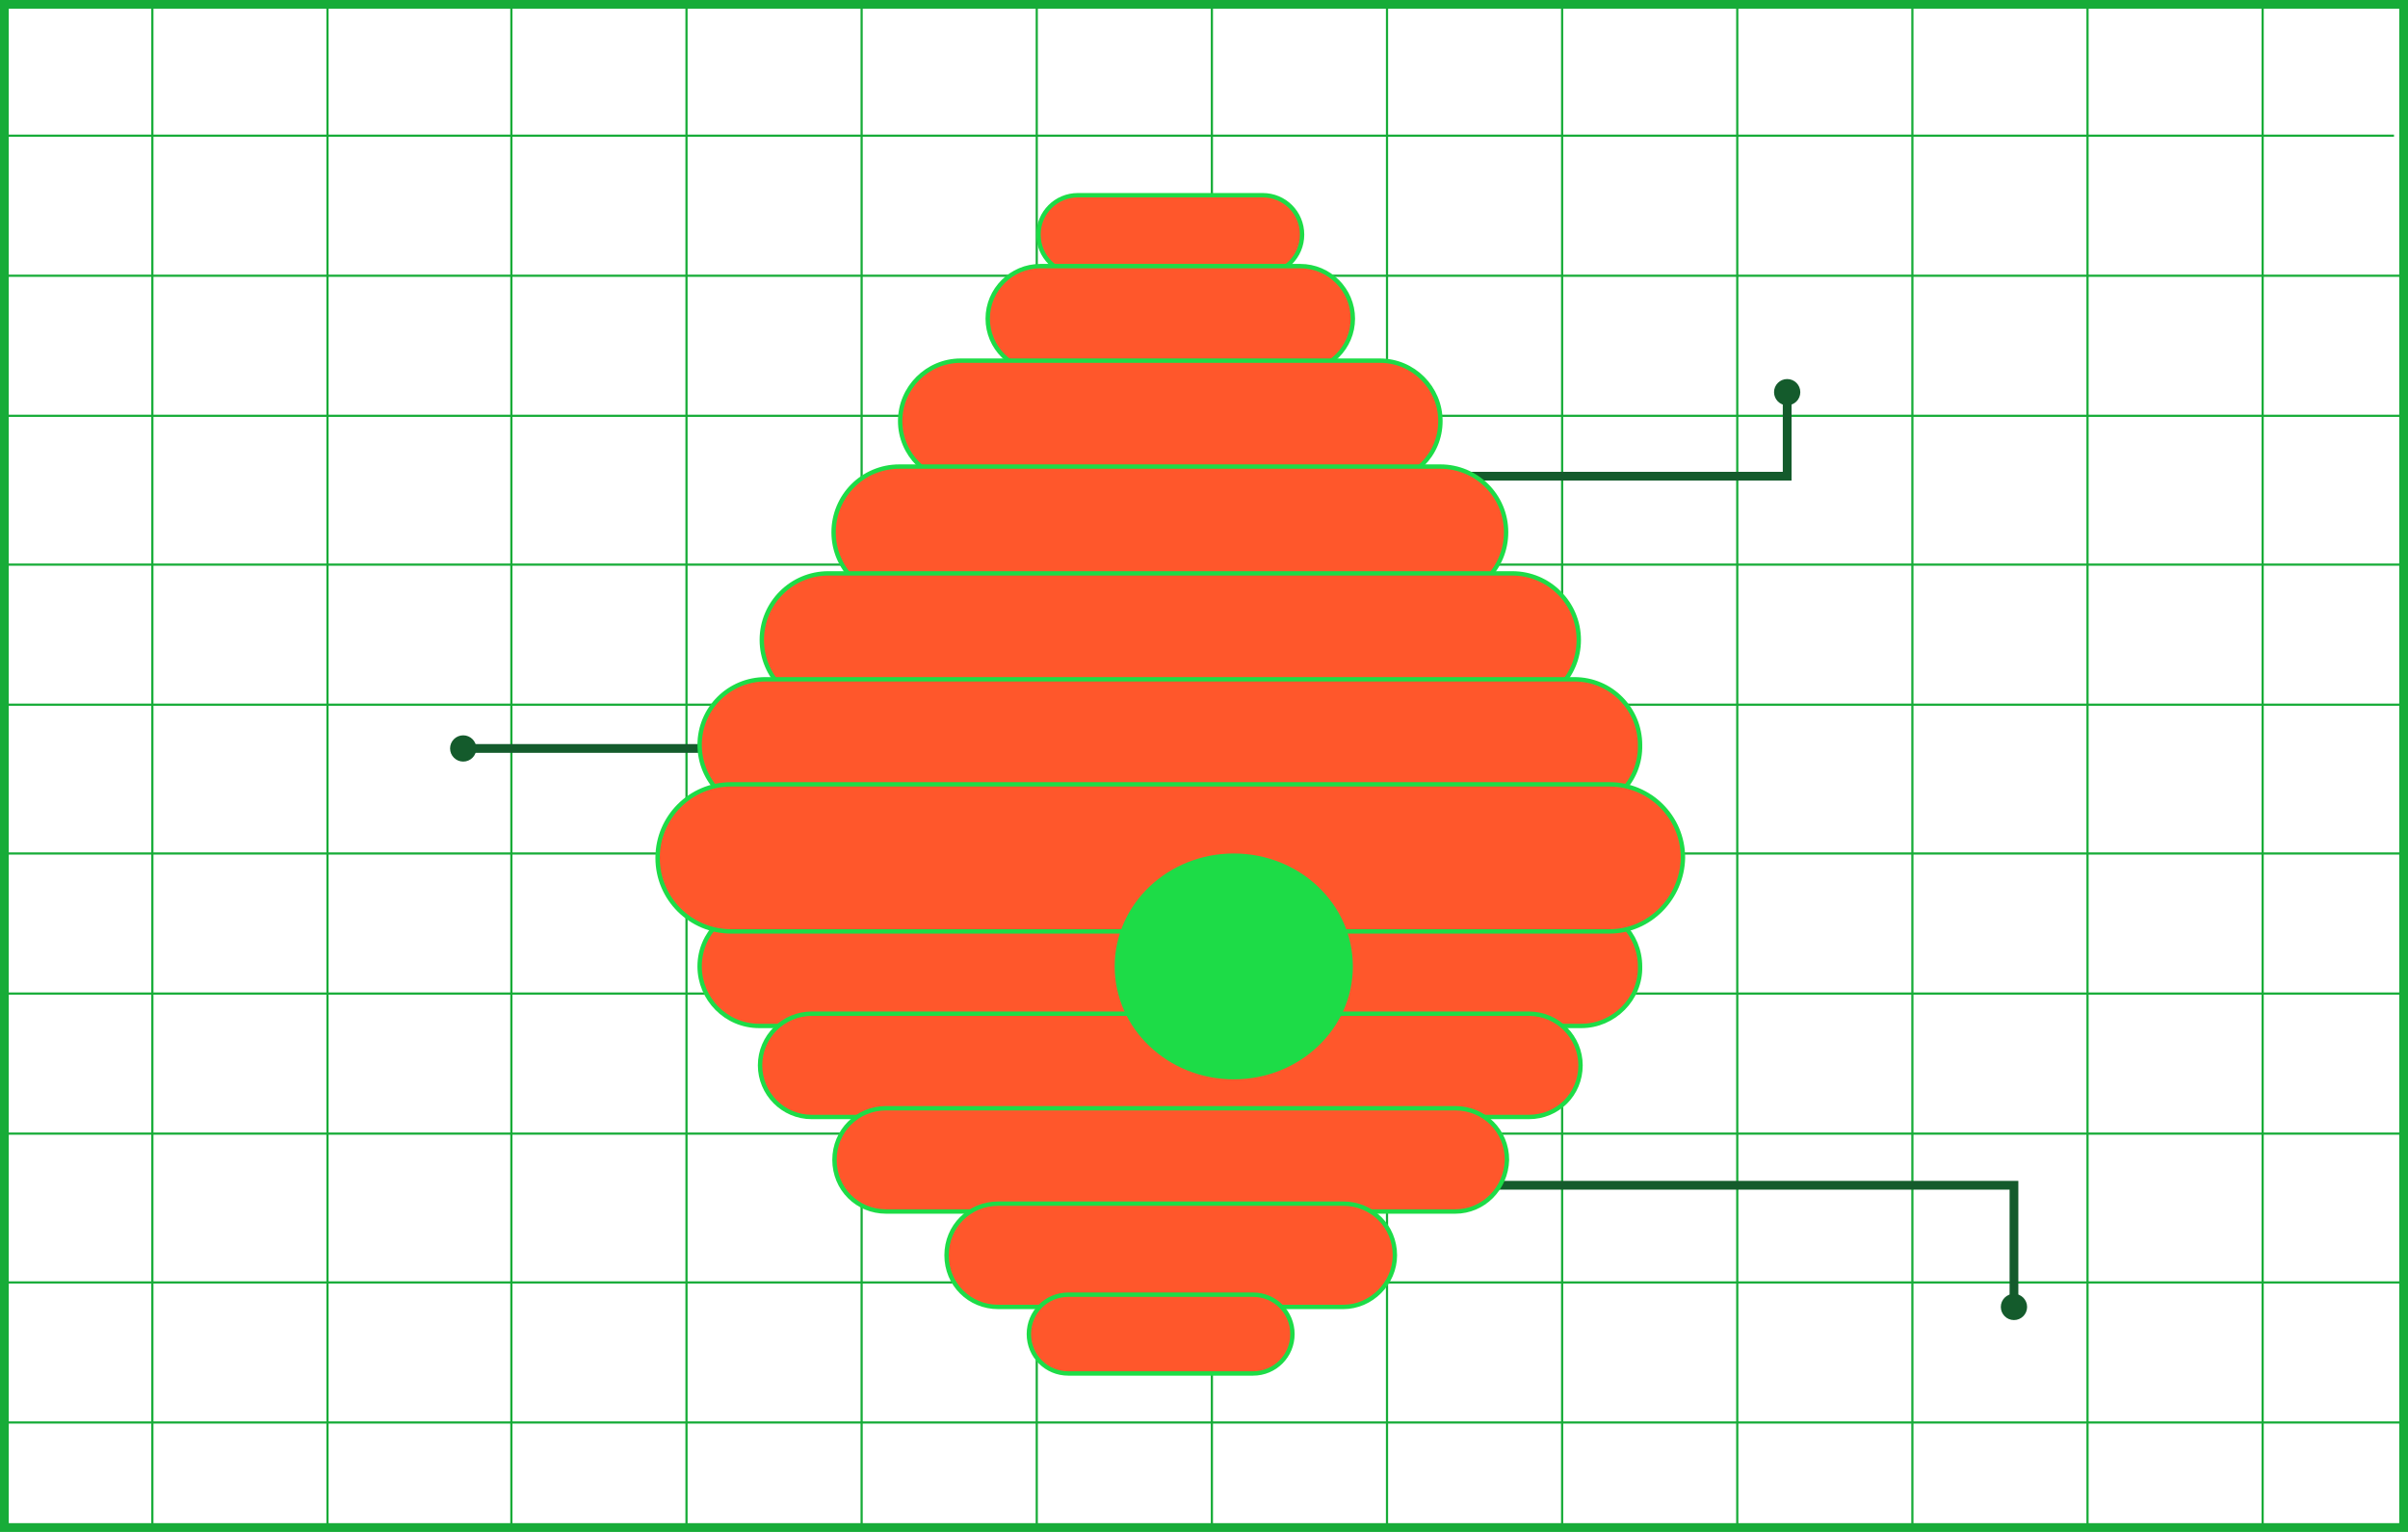 <svg width="275" height="175" viewBox="0 0 275 175" fill="none" xmlns="http://www.w3.org/2000/svg">
<path d="M0.5 0.5H274.5V174.5H0.5V0.5Z" stroke="#17AC38"/>
<path d="M17.4 0.5V174.5" stroke="#17AC38" stroke-width="0.25" stroke-miterlimit="10"/>
<path d="M37.4 0.5V174.5" stroke="#17AC38" stroke-width="0.25" stroke-miterlimit="10"/>
<path d="M78.4 0.5V174.5" stroke="#17AC38" stroke-width="0.25" stroke-miterlimit="10"/>
<path d="M98.4 0.5V174.5" stroke="#17AC38" stroke-width="0.25" stroke-miterlimit="10"/>
<path d="M58.4 0.5V174.5" stroke="#17AC38" stroke-width="0.25" stroke-miterlimit="10"/>
<path d="M118.4 0.5V174.5" stroke="#17AC38" stroke-width="0.25" stroke-miterlimit="10"/>
<path d="M138.4 0.5V174.5" stroke="#17AC38" stroke-width="0.25" stroke-miterlimit="10"/>
<path d="M158.4 0.5V174.5" stroke="#17AC38" stroke-width="0.25" stroke-miterlimit="10"/>
<path d="M178.4 0.5V174.5" stroke="#17AC38" stroke-width="0.25" stroke-miterlimit="10"/>
<path d="M198.4 0.5V174.5" stroke="#17AC38" stroke-width="0.25" stroke-miterlimit="10"/>
<path d="M218.4 0.5V174.5" stroke="#17AC38" stroke-width="0.25" stroke-miterlimit="10"/>
<path d="M238.4 0.5V174.5" stroke="#17AC38" stroke-width="0.25" stroke-miterlimit="10"/>
<path d="M258.4 0.5V174.5" stroke="#17AC38" stroke-width="0.25" stroke-miterlimit="10"/>
<path d="M89.4 85.5H52.4" stroke="#145B2C" stroke-miterlimit="10"/>
<path d="M0.4 15.5H273.4" stroke="#17AC38" stroke-width="0.25" stroke-miterlimit="10"/>
<path d="M0.4 31.5H274.4" stroke="#17AC38" stroke-width="0.25" stroke-miterlimit="10"/>
<path d="M0.4 47.5H274.4" stroke="#17AC38" stroke-width="0.25" stroke-miterlimit="10"/>
<path d="M157.9 54.4H204.1V44.8" stroke="#145B2C" stroke-miterlimit="10"/>
<path d="M0.4 64.5H274.4" stroke="#17AC38" stroke-width="0.25" stroke-miterlimit="10"/>
<path d="M0.4 80.5H274.4" stroke="#17AC38" stroke-width="0.25" stroke-miterlimit="10"/>
<path d="M0.4 97.5H274.4" stroke="#17AC38" stroke-width="0.25" stroke-miterlimit="10"/>
<path d="M0.4 113.5H274.4" stroke="#17AC38" stroke-width="0.25" stroke-miterlimit="10"/>
<path d="M0.4 129.5H274.4" stroke="#17AC38" stroke-width="0.25" stroke-miterlimit="10"/>
<path d="M0.4 146.5H274.4" stroke="#17AC38" stroke-width="0.25" stroke-miterlimit="10"/>
<path d="M0.4 162.5H274.4" stroke="#17AC38" stroke-width="0.25" stroke-miterlimit="10"/>
<path d="M161.5 135.4H230V149.3" stroke="#145B2C" stroke-miterlimit="10"/>
<path d="M204.1 46.3C204.928 46.3 205.6 45.628 205.6 44.8C205.6 43.971 204.928 43.3 204.1 43.3C203.272 43.3 202.6 43.971 202.6 44.8C202.6 45.628 203.272 46.3 204.1 46.3Z" fill="#145B2C"/>
<path d="M52.9 87C53.728 87 54.4 86.328 54.4 85.5C54.4 84.672 53.728 84 52.9 84C52.072 84 51.4 84.672 51.4 85.5C51.4 86.328 52.072 87 52.9 87Z" fill="#145B2C"/>
<path d="M230 150.8C230.828 150.8 231.5 150.128 231.5 149.3C231.5 148.471 230.828 147.8 230 147.8C229.172 147.8 228.5 148.471 228.5 149.3C228.5 150.128 229.172 150.8 230 150.8Z" fill="#145B2C"/>
<path d="M144.2 31.3H123.1C120.6 31.3 118.6 29.3 118.6 26.8C118.6 24.3 120.6 22.3 123.1 22.3H144.2C146.7 22.3 148.7 24.3 148.7 26.8C148.7 29.3 146.7 31.3 144.2 31.3Z" fill="#FF572B" stroke="#1DDC47" stroke-width="0.5" stroke-miterlimit="10"/>
<path d="M148.5 42.4H118.8C115.5 42.4 112.8 39.7 112.8 36.4C112.8 33.1 115.5 30.4 118.8 30.4H148.5C151.8 30.4 154.5 33.1 154.5 36.4C154.5 39.7 151.8 42.4 148.5 42.4Z" fill="#FF572B" stroke="#1DDC47" stroke-width="0.5" stroke-miterlimit="10"/>
<path d="M157.6 55H109.7C105.9 55 102.8 51.9 102.8 48.1C102.8 44.3 105.9 41.2 109.7 41.2H157.6C161.4 41.2 164.5 44.3 164.5 48.1C164.5 52 161.4 55 157.6 55Z" fill="#FF572B" stroke="#1DDC47" stroke-width="0.5" stroke-miterlimit="10"/>
<path d="M164.6 68.3H102.7C98.6 68.3 95.2 65 95.2 60.8C95.2 56.7 98.5 53.3 102.7 53.3H164.5C168.6 53.3 172 56.6 172 60.8C172 64.9 168.7 68.3 164.6 68.3Z" fill="#FF572B" stroke="#1DDC47" stroke-width="0.5" stroke-miterlimit="10"/>
<path d="M172.7 80.7H94.6C90.4 80.7 87 77.3 87 73.1C87 68.9 90.4 65.5 94.6 65.5H172.7C176.9 65.5 180.3 68.9 180.3 73.1C180.3 77.3 176.9 80.7 172.7 80.7Z" fill="#FF572B" stroke="#1DDC47" stroke-width="0.5" stroke-miterlimit="10"/>
<path d="M179.9 92.6H87.4C83.2 92.6 79.9 89.2 79.9 85.1C79.9 80.9 83.3 77.6 87.4 77.6H179.8C184 77.6 187.3 81 187.3 85.1C187.4 89.3 184 92.6 179.9 92.6Z" fill="#FF572B" stroke="#1DDC47" stroke-width="0.5" stroke-miterlimit="10"/>
<path d="M180.6 117.2H86.7C82.9 117.2 79.9 114.1 79.9 110.4C79.9 106.6 83 103.6 86.7 103.6H180.5C184.3 103.6 187.3 106.7 187.3 110.4C187.4 114.1 184.3 117.2 180.6 117.2Z" fill="#FF572B" stroke="#1DDC47" stroke-width="0.5" stroke-miterlimit="10"/>
<path d="M174.6 127.6H92.7C89.4 127.6 86.8 124.9 86.8 121.7C86.8 118.4 89.5 115.8 92.7 115.8H174.6C177.9 115.8 180.5 118.5 180.5 121.7C180.5 125 177.9 127.6 174.6 127.6Z" fill="#FF572B" stroke="#1DDC47" stroke-width="0.5" stroke-miterlimit="10"/>
<path d="M183.8 106.4H83.5C78.9 106.4 75.1 102.7 75.1 98C75.1 93.4 78.8 89.6 83.5 89.6H183.8C188.4 89.6 192.2 93.3 192.2 98C192.1 102.6 188.4 106.4 183.8 106.4Z" fill="#FF572B" stroke="#1DDC47" stroke-width="0.5" stroke-miterlimit="10"/>
<path d="M166.2 138.4H101.2C97.9 138.4 95.3 135.8 95.3 132.5C95.3 129.2 97.9 126.6 101.2 126.6H166.2C169.5 126.6 172.1 129.2 172.1 132.5C172 135.8 169.4 138.4 166.2 138.4Z" fill="#FF572B" stroke="#1DDC47" stroke-width="0.5" stroke-miterlimit="10"/>
<path d="M153.4 149.3H114C110.7 149.3 108.1 146.7 108.1 143.4C108.1 140.1 110.7 137.5 114 137.5H153.4C156.7 137.5 159.3 140.1 159.3 143.4C159.3 146.6 156.6 149.3 153.4 149.3Z" fill="#FF572B" stroke="#1DDC47" stroke-width="0.5" stroke-miterlimit="10"/>
<path d="M143.1 156.9H122C119.5 156.9 117.5 154.9 117.5 152.4C117.5 149.9 119.5 147.9 122 147.9H143.1C145.6 147.9 147.6 149.9 147.6 152.4C147.6 154.9 145.6 156.9 143.1 156.9Z" fill="#FF572B" stroke="#1DDC47" stroke-width="0.5" stroke-miterlimit="10"/>
<path d="M140.9 123.3C148.411 123.3 154.5 117.524 154.5 110.4C154.5 103.276 148.411 97.5 140.9 97.5C133.389 97.5 127.3 103.276 127.3 110.4C127.3 117.524 133.389 123.3 140.9 123.3Z" fill="#1DDC47"/>
</svg>
